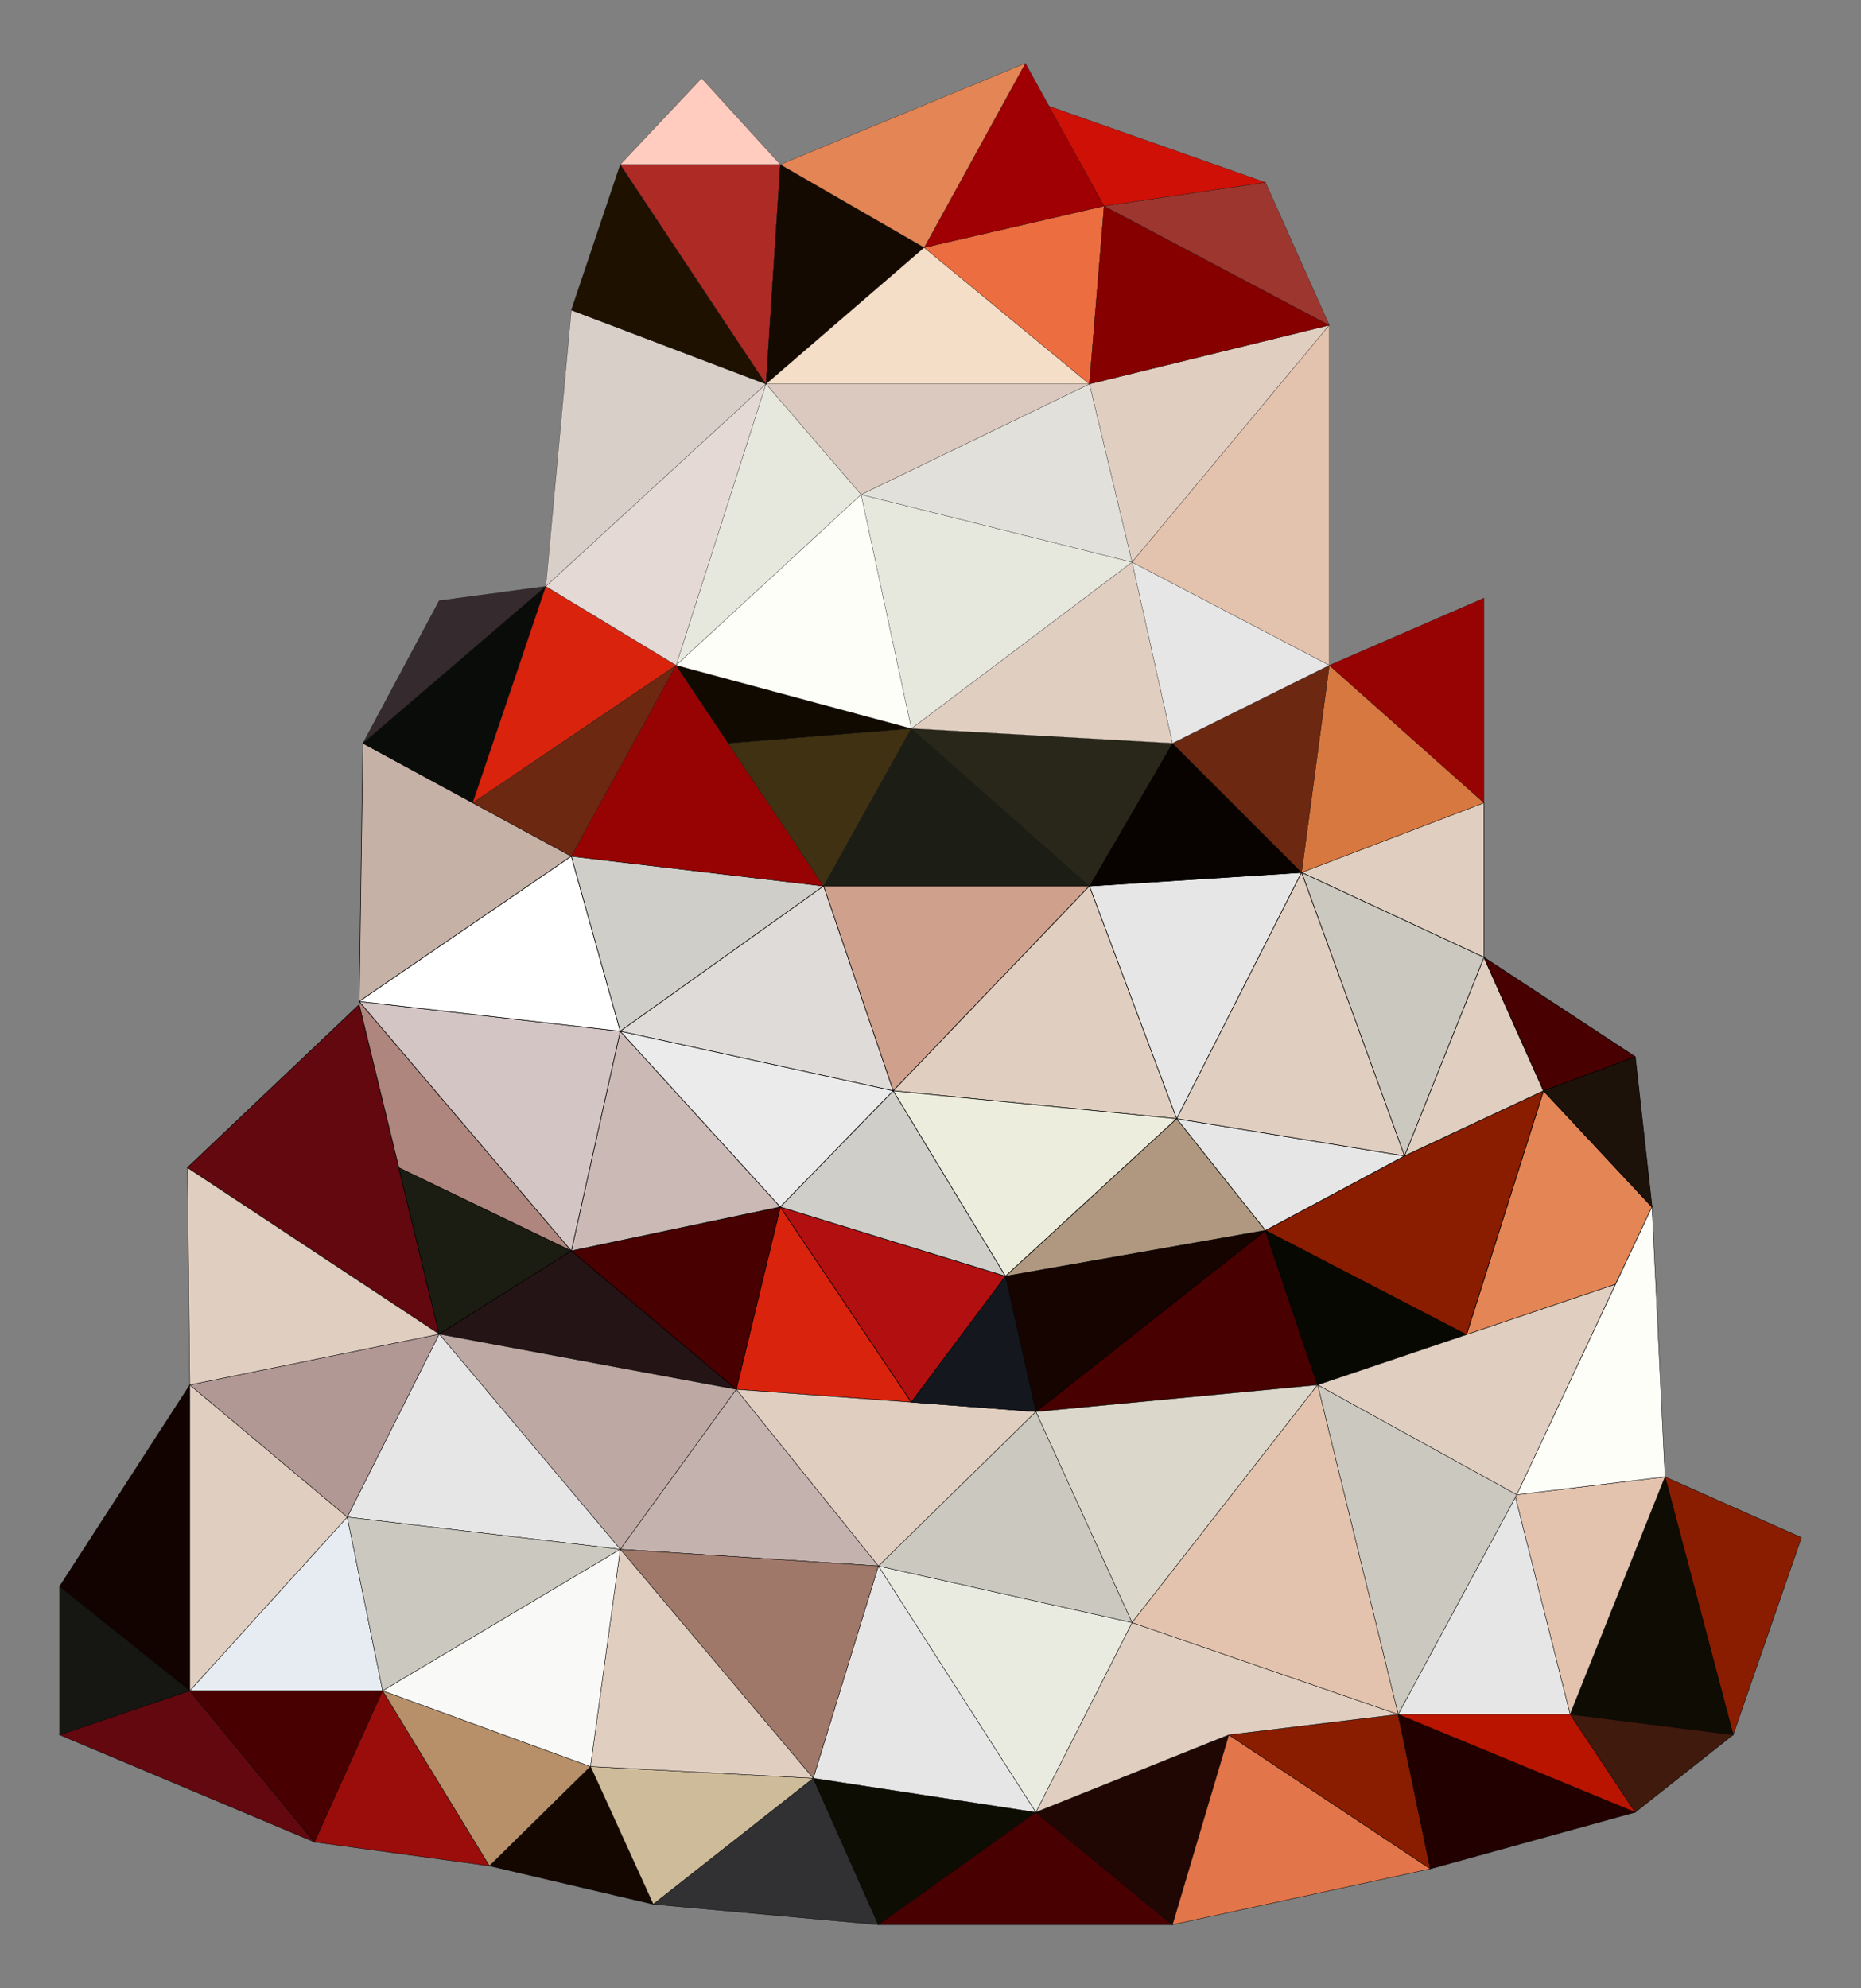 <?xml version="1.0" encoding="utf-8"?>
<!-- Generator: Adobe Illustrator 24.1.0, SVG Export Plug-In . SVG Version: 6.00 Build 0)  -->
<svg version="1.1" baseProfile="tiny" id="央铋_1"
	 xmlns="http://www.w3.org/2000/svg" xmlns:xlink="http://www.w3.org/1999/xlink" x="0px" y="0px" viewBox="0 0 1000 1068.1"
	 xml:space="preserve">
<rect x="0" y="0" width="1000" height="1068.1" fill="#808080" stroke="none"/>
<g>
	<g>
		<polygon fill="#63080F" stroke="#000000" stroke-width="0.3" stroke-miterlimit="10" points="236,716.7 193,539.7 193,539.7 
			193,539.7 100.7,627.3 		"/>
		<polygon fill="#1B1D12" stroke="#000000" stroke-width="0.3" stroke-miterlimit="10" points="214.3,627.3 236,716.7 307,672 		"/>
		<polygon fill="#241415" stroke="#000000" stroke-width="0.3" stroke-miterlimit="10" points="307,672 236,716.7 395.6,746.4 		"/>
		<polygon fill="#D9230D" stroke="#000000" stroke-width="0.3" stroke-miterlimit="10" points="419.3,648.4 395.6,746.4 
			489.7,753.3 		"/>
		<polygon fill="#490000" stroke="#000000" stroke-width="0.3" stroke-miterlimit="10" points="556.6,758.4 708,744 680,661 		"/>
		<polygon fill="#070802" stroke="#000000" stroke-width="0.3" stroke-miterlimit="10" points="708,744 788,717 680,661 		"/>
		<polygon fill="#E48555" stroke="#000000" stroke-width="0.3" stroke-miterlimit="10" points="788,717 868,690 887.7,648.4 
			887.7,648.4 829.4,586 		"/>
		<polygon fill="#8A1D00" stroke="#000000" stroke-width="0.3" stroke-miterlimit="10" points="788,717 829.4,586 754.7,621 
			680,661 		"/>
		<polygon fill="#160400" stroke="#000000" stroke-width="0.3" stroke-miterlimit="10" points="556.6,758.4 680,661 540.3,685.6 		
			"/>
		<polygon fill="#B20F10" stroke="#000000" stroke-width="0.3" stroke-miterlimit="10" points="419.3,648.4 489.7,753.3 
			540.3,685.6 		"/>
		<polygon fill="#490000" stroke="#000000" stroke-width="0.3" stroke-miterlimit="10" points="307,672 395.6,746.4 419.3,648.4 		
			"/>
		<polygon fill="#AE867E" stroke="#000000" stroke-width="0.3" stroke-miterlimit="10" points="307,672 193,538 193,539.7 
			214.3,627.3 		"/>
		<polygon fill="#CBB9B5" stroke="#000000" stroke-width="0.3" stroke-miterlimit="10" points="333.3,554 307,672 419.3,648.4 		"/>
		<polygon fill="#D3C5C4" stroke="#000000" stroke-width="0.3" stroke-miterlimit="10" points="333.3,554 193,538 307,672 		"/>
		<polygon fill="#C5B1A6" stroke="#000000" stroke-width="0.3" stroke-miterlimit="10" points="307,460 195,399.3 193,538 		"/>
		<polygon fill="#FFFFFF" stroke="#000000" stroke-width="0.3" stroke-miterlimit="10" points="307,460 193,538 333.3,554 		"/>
		<polygon fill="#CFCEC9" stroke="#000000" stroke-width="0.3" stroke-miterlimit="10" points="442.6,476 307,460 333.3,554 		"/>
		<polygon fill="#DFDBD8" stroke="#000000" stroke-width="0.3" stroke-miterlimit="10" points="442.6,476 333.3,554 480,586 		"/>
		<polygon fill="#EBEBEB" stroke="#000000" stroke-width="0.3" stroke-miterlimit="10" points="480,586 333.3,554 419.3,648.4 		"/>
		<polygon fill="#CFCEC9" stroke="#000000" stroke-width="0.3" stroke-miterlimit="10" points="480,586 419.3,648.4 540.3,685.6 		
			"/>
		<polygon fill="#CFA08C" stroke="#000000" stroke-width="0.3" stroke-miterlimit="10" points="585.4,476 442.6,476 480,586 		"/>
		<polygon fill="#E0CEC0" stroke="#000000" stroke-width="0.3" stroke-miterlimit="10" points="632.3,601 585.4,476 480,586 		"/>
		<polygon fill="#ECEDDD" stroke="#000000" stroke-width="0.3" stroke-miterlimit="10" points="540.3,685.6 632.3,601 480,586 		"/>
		<polygon fill="#B09880" stroke="#000000" stroke-width="0.3" stroke-miterlimit="10" points="680,661 632.3,601 540.3,685.6 		"/>
		<polygon fill="#E0CEC0" stroke="#000000" stroke-width="0.3" stroke-miterlimit="10" points="797.4,514.3 797.4,431.3 
			699.4,468.7 		"/>
		<polygon fill="#E0CEC0" stroke="#000000" stroke-width="0.3" stroke-miterlimit="10" points="829.4,586 797.4,514.3 754.7,621 		
			"/>
		<polygon fill="#1C1209" stroke="#000000" stroke-width="0.3" stroke-miterlimit="10" points="887.7,648.4 878.7,567.7 829.4,586 
					"/>
		<polygon fill="#490000" stroke="#000000" stroke-width="0.3" stroke-miterlimit="10" points="878.7,567.7 797.4,514.3 829.4,586 
					"/>
		<polygon fill="#CBC8BF" stroke="#000000" stroke-width="0.3" stroke-miterlimit="10" points="754.7,621 797.4,514.3 699.4,468.7 
					"/>
		<polygon fill="#E6E6E6" stroke="#000000" stroke-width="0.3" stroke-miterlimit="10" points="632.3,601 699.4,468.7 585.4,476 		
			"/>
		<polygon fill="#E6E6E6" stroke="#000000" stroke-width="0.3" stroke-miterlimit="10" points="680,661 754.7,621 632.3,601 		"/>
		<polygon fill="#E0CEC0" stroke="#000000" stroke-width="0.3" stroke-miterlimit="10" points="754.7,621 699.4,468.7 632.3,601 		
			"/>
		<polygon fill="#080300" stroke="#000000" stroke-width="0.3" stroke-miterlimit="10" points="699.4,468.7 630,399.3 585.4,476 		
			"/>
	</g>
	<g>
		<polygon fill="#63080F" stroke="#000000" stroke-width="0.2" stroke-miterlimit="10" points="32,932 169,989.6 102,908.3 		"/>
		<polygon fill="#120300" stroke="#000000" stroke-width="0.2" stroke-miterlimit="10" points="102,744 32,852.3 102,908.3 		"/>
		<polygon fill="#161712" stroke="#000000" stroke-width="0.2" stroke-miterlimit="10" points="32,852.3 32,932 102,908.3 		"/>
		<polygon fill="#490000" stroke="#000000" stroke-width="0.2" stroke-miterlimit="10" points="102,908.3 169,989.6 205.6,908.3 		
			"/>
		<polygon fill="#9B0D0B" stroke="#000000" stroke-width="0.2" stroke-miterlimit="10" points="169,989.6 263,1002.4 205.6,908.3 		
			"/>
		<polygon fill="#140700" stroke="#000000" stroke-width="0.2" stroke-miterlimit="10" points="263,1002.4 351,1023 317.3,949 		"/>
		<polygon fill="#313133" stroke="#000000" stroke-width="0.2" stroke-miterlimit="10" points="351,1023 472,1034 437,955.3 		"/>
		<polygon fill="#0D0D03" stroke="#000000" stroke-width="0.2" stroke-miterlimit="10" points="437,955.3 472,1034 556.6,973.6 		
			"/>
		<polygon fill="#490000" stroke="#000000" stroke-width="0.2" stroke-miterlimit="10" points="472,1034 630,1034 556.6,973.6 		"/>
		<polygon fill="#200703" stroke="#000000" stroke-width="0.2" stroke-miterlimit="10" points="556.6,973.6 630,1034 660.3,932 		
			"/>
		<polygon fill="#E2754A" stroke="#000000" stroke-width="0.2" stroke-miterlimit="10" points="630,1034 768.6,1004 660.3,932 		"/>
		<polygon fill="#8A1D00" stroke="#000000" stroke-width="0.2" stroke-miterlimit="10" points="660.3,932 768.6,1004 751.3,921 		
			"/>
		<polygon fill="#8A1D00" stroke="#000000" stroke-width="0.2" stroke-miterlimit="10" points="894.7,793.4 931.3,932 968,826 
			968,826 		"/>
		<polygon fill="#220000" stroke="#000000" stroke-width="0.2" stroke-miterlimit="10" points="768.6,1004 878.7,973.6 751.3,921 		
			"/>
		<polygon fill="#0F0C03" stroke="#000000" stroke-width="0.2" stroke-miterlimit="10" points="843.7,921 931.3,932 894.7,793.4 		
			"/>
		<polygon fill="#401A0D" stroke="#000000" stroke-width="0.2" stroke-miterlimit="10" points="878.7,973.6 931.3,932 843.7,921 		
			"/>
		<polygon fill="#B81400" stroke="#000000" stroke-width="0.2" stroke-miterlimit="10" points="753,921 751.3,921 878.7,973.6 
			843.7,921 		"/>
		<polygon fill="#E3C3AE" stroke="#000000" stroke-width="0.2" stroke-miterlimit="10" points="814.3,804.3 843.7,921 894.7,793.4 
			815,803 		"/>
		<polygon fill="#E6E6E6" stroke="#000000" stroke-width="0.2" stroke-miterlimit="10" points="751.3,921 753,921 843.7,921 
			814.3,804.3 		"/>
		<polygon fill="#FDFEF8" stroke="#000000" stroke-width="0.2" stroke-miterlimit="10" points="815,803 894.7,793.4 887.7,648.4 
			887.7,648.4 		"/>
		<polygon fill="#E0CEC0" stroke="#000000" stroke-width="0.2" stroke-miterlimit="10" points="815,803 868,690 708,744 		"/>
		<polygon fill="#CBC8BF" stroke="#000000" stroke-width="0.2" stroke-miterlimit="10" points="815,803 708,744 751.3,921 
			814.3,804.3 		"/>
		<polygon fill="#DBD7CB" stroke="#000000" stroke-width="0.2" stroke-miterlimit="10" points="608.3,871.7 708,744 556.6,758.4 		
			"/>
		<polygon fill="#E0CEC0" stroke="#000000" stroke-width="0.2" stroke-miterlimit="10" points="556.6,973.6 660.3,932 751.3,921 
			608.3,871.7 		"/>
		<polygon fill="#E9EBE0" stroke="#000000" stroke-width="0.2" stroke-miterlimit="10" points="472,841.3 556.6,973.6 608.3,871.7 
					"/>
		<polygon fill="#E6E6E6" stroke="#000000" stroke-width="0.2" stroke-miterlimit="10" points="437,955.3 556.6,973.6 472,841.3 		
			"/>
		<polygon fill="#CBC8BF" stroke="#000000" stroke-width="0.2" stroke-miterlimit="10" points="472,841.3 608.3,871.7 556.6,758.4 
					"/>
		<polygon fill="#E0CEC0" stroke="#000000" stroke-width="0.2" stroke-miterlimit="10" points="489.7,753.3 395.6,746.4 472,841.3 
			556.6,758.4 		"/>
		<polygon fill="#C4B2AE" stroke="#000000" stroke-width="0.2" stroke-miterlimit="10" points="333.3,832.3 472,841.3 395.6,746.4 
					"/>
		<polygon fill="#BDA8A3" stroke="#000000" stroke-width="0.2" stroke-miterlimit="10" points="395.6,746.4 236,716.7 333.3,832.3 
					"/>
		<polygon fill="#E6E6E6" stroke="#000000" stroke-width="0.2" stroke-miterlimit="10" points="236,716.7 186.6,815 333.3,832.3 		
			"/>
		<polygon fill="#E7ECF2" stroke="#000000" stroke-width="0.2" stroke-miterlimit="10" points="102,908.3 205.6,908.3 186.6,815 		
			"/>
		<polygon fill="#CEBB9A" stroke="#000000" stroke-width="0.2" stroke-miterlimit="10" points="317.3,949 351,1023 437,955.3 		"/>
		<polygon fill="#9F7869" stroke="#000000" stroke-width="0.2" stroke-miterlimit="10" points="333.3,832.3 437,955.3 472,841.3 		
			"/>
		<polygon fill="#E0CEC0" stroke="#000000" stroke-width="0.2" stroke-miterlimit="10" points="317.3,949 437,955.3 333.3,832.3 		
			"/>
		<polygon fill="#B79069" stroke="#000000" stroke-width="0.2" stroke-miterlimit="10" points="205.6,908.3 263,1002.4 317.3,949 		
			"/>
		<polygon fill="#F9F9F7" stroke="#000000" stroke-width="0.2" stroke-miterlimit="10" points="205.6,908.3 317.3,949 333.3,832.3 
					"/>
		<polygon fill="#CBC8BF" stroke="#000000" stroke-width="0.2" stroke-miterlimit="10" points="186.6,815 205.6,908.3 333.3,832.3 
					"/>
		<polygon fill="#E0CEC0" stroke="#000000" stroke-width="0.2" stroke-miterlimit="10" points="186.6,815 102,744 102,908.3 		"/>
		<polygon fill="#B19894" stroke="#000000" stroke-width="0.2" stroke-miterlimit="10" points="236,716.7 102,744 186.6,815 		"/>
		<polygon fill="#E0CEC0" stroke="#000000" stroke-width="0.2" stroke-miterlimit="10" points="100.7,627.3 102,744 236,716.7 		"/>
		<polygon fill="#14171E" stroke="#000000" stroke-width="0.2" stroke-miterlimit="10" points="489.7,753.3 556.6,758.4 
			540.3,685.6 		"/>
		<polygon fill="#E3C3AE" stroke="#000000" stroke-width="0.2" stroke-miterlimit="10" points="608.3,871.7 751.3,921 708,744 		"/>
	</g>
	<g>
		<polygon fill="#352A2E" stroke="#000000" stroke-width="0.1" stroke-miterlimit="10" points="236,322.7 195,399.3 293.3,315 		"/>
		<polygon fill="#0A0C09" stroke="#000000" stroke-width="0.1" stroke-miterlimit="10" points="293.3,315 195,399.3 254,431.3 		"/>
		<polygon fill="#6C2811" stroke="#000000" stroke-width="0.1" stroke-miterlimit="10" points="254,431.3 307,460 363.3,357.4 		"/>
		<polygon fill="#D9230D" stroke="#000000" stroke-width="0.1" stroke-miterlimit="10" points="363.3,357.4 293.3,315 254,431.3 		
			"/>
		<polygon fill="#970303" stroke="#000000" stroke-width="0.1" stroke-miterlimit="10" points="442.6,476 363.3,357.4 307,460 		"/>
		<polygon fill="#403112" stroke="#000000" stroke-width="0.1" stroke-miterlimit="10" points="391.3,399.3 442.6,476 489.7,391.4 
					"/>
		<polygon fill="#1C1D15" stroke="#000000" stroke-width="0.1" stroke-miterlimit="10" points="489.7,391.4 442.6,476 585.4,476 		
			"/>
		<polygon fill="#29271A" stroke="#000000" stroke-width="0.1" stroke-miterlimit="10" points="585.4,476 630,399.3 489.7,391.4 		
			"/>
		<polygon fill="#D77840" stroke="#000000" stroke-width="0.1" stroke-miterlimit="10" points="797.4,431.3 714.3,357.4 
			699.4,468.7 		"/>
		<polygon fill="#970303" stroke="#000000" stroke-width="0.1" stroke-miterlimit="10" points="797.4,321.3 797.4,321.3 
			714.3,357.4 797.4,431.3 		"/>
		<polygon fill="#6C2811" stroke="#000000" stroke-width="0.1" stroke-miterlimit="10" points="699.4,468.7 714.3,357.4 630,399.3 
					"/>
		<polygon fill="#E0CEC0" stroke="#000000" stroke-width="0.1" stroke-miterlimit="10" points="608.3,302 714.3,174.7 585.4,206.3 
					"/>
		<polygon fill="#E6E6E6" stroke="#000000" stroke-width="0.1" stroke-miterlimit="10" points="630,399.3 714.3,357.4 608.3,302 		
			"/>
		<polygon fill="#E0CEC0" stroke="#000000" stroke-width="0.1" stroke-miterlimit="10" points="630,399.3 608.3,302 489.7,391.4 		
			"/>
		<polygon fill="#E6E8DD" stroke="#000000" stroke-width="0.1" stroke-miterlimit="10" points="489.7,391.4 608.3,302 462.7,265.7 
					"/>
		<polygon fill="#E1E0DB" stroke="#000000" stroke-width="0.1" stroke-miterlimit="10" points="608.3,302 585.4,206.3 462.7,265.7 
					"/>
		<polygon fill="#DBC9BF" stroke="#000000" stroke-width="0.1" stroke-miterlimit="10" points="585.4,206.3 411.6,206.3 
			462.7,265.7 		"/>
		<polygon fill="#110A00" stroke="#000000" stroke-width="0.1" stroke-miterlimit="10" points="489.7,391.4 363.3,357.4 
			391.3,399.3 		"/>
		<polygon fill="#FDFEF8" stroke="#000000" stroke-width="0.1" stroke-miterlimit="10" points="462.7,265.7 363.3,357.4 
			489.7,391.4 		"/>
		<polygon fill="#D8CFC8" stroke="#000000" stroke-width="0.1" stroke-miterlimit="10" points="307,166.6 293.3,315 411.6,206.3 		
			"/>
		<polygon fill="#E6E8DD" stroke="#000000" stroke-width="0.1" stroke-miterlimit="10" points="411.6,206.3 363.3,357.4 
			462.7,265.7 		"/>
		<polygon fill="#E4D9D5" stroke="#000000" stroke-width="0.1" stroke-miterlimit="10" points="411.6,206.3 293.3,315 363.3,357.4 
					"/>
		<polygon fill="#1E1100" stroke="#000000" stroke-width="0.1" stroke-miterlimit="10" points="333.3,88.4 307,166.6 411.6,206.3 		
			"/>
		<polygon fill="#FFCCBF" stroke="#000000" stroke-width="0.1" stroke-miterlimit="10" points="377,42 333.3,88.4 419.3,88.4 		"/>
		<polygon fill="#AE2A25" stroke="#000000" stroke-width="0.1" stroke-miterlimit="10" points="419.3,88.4 333.3,88.4 411.6,206.3 
					"/>
		<polygon fill="#140A01" stroke="#000000" stroke-width="0.1" stroke-miterlimit="10" points="496.6,133 419.3,88.4 411.6,206.3 		
			"/>
		<polygon fill="#F4DEC7" stroke="#000000" stroke-width="0.1" stroke-miterlimit="10" points="496.6,133 411.6,206.3 585.4,206.3 
					"/>
		<polygon fill="#EC6D40" stroke="#000000" stroke-width="0.1" stroke-miterlimit="10" points="585.4,206.3 593.3,110.7 496.6,133 
					"/>
		<polygon fill="#A00004" stroke="#000000" stroke-width="0.1" stroke-miterlimit="10" points="593.3,110.7 551,34 496.6,133 		"/>
		<polygon fill="#E48555" stroke="#000000" stroke-width="0.1" stroke-miterlimit="10" points="551,34 419.3,88.4 496.6,133 		"/>
		<polygon fill="#860000" stroke="#000000" stroke-width="0.1" stroke-miterlimit="10" points="714.3,174.7 593.3,110.7 
			585.4,206.3 		"/>
		<polygon fill="#9D362F" stroke="#000000" stroke-width="0.1" stroke-miterlimit="10" points="680,98 593.3,110.7 714.3,174.7 		
			"/>
		<polygon fill="#CF1006" stroke="#000000" stroke-width="0.1" stroke-miterlimit="10" points="563.6,57 593.3,110.7 680,98 		"/>
		<polygon fill="#E3C3AE" stroke="#000000" stroke-width="0.1" stroke-miterlimit="10" points="714.3,357.4 714.3,174.7 608.3,302 
					"/>
	</g>
</g>
</svg>
